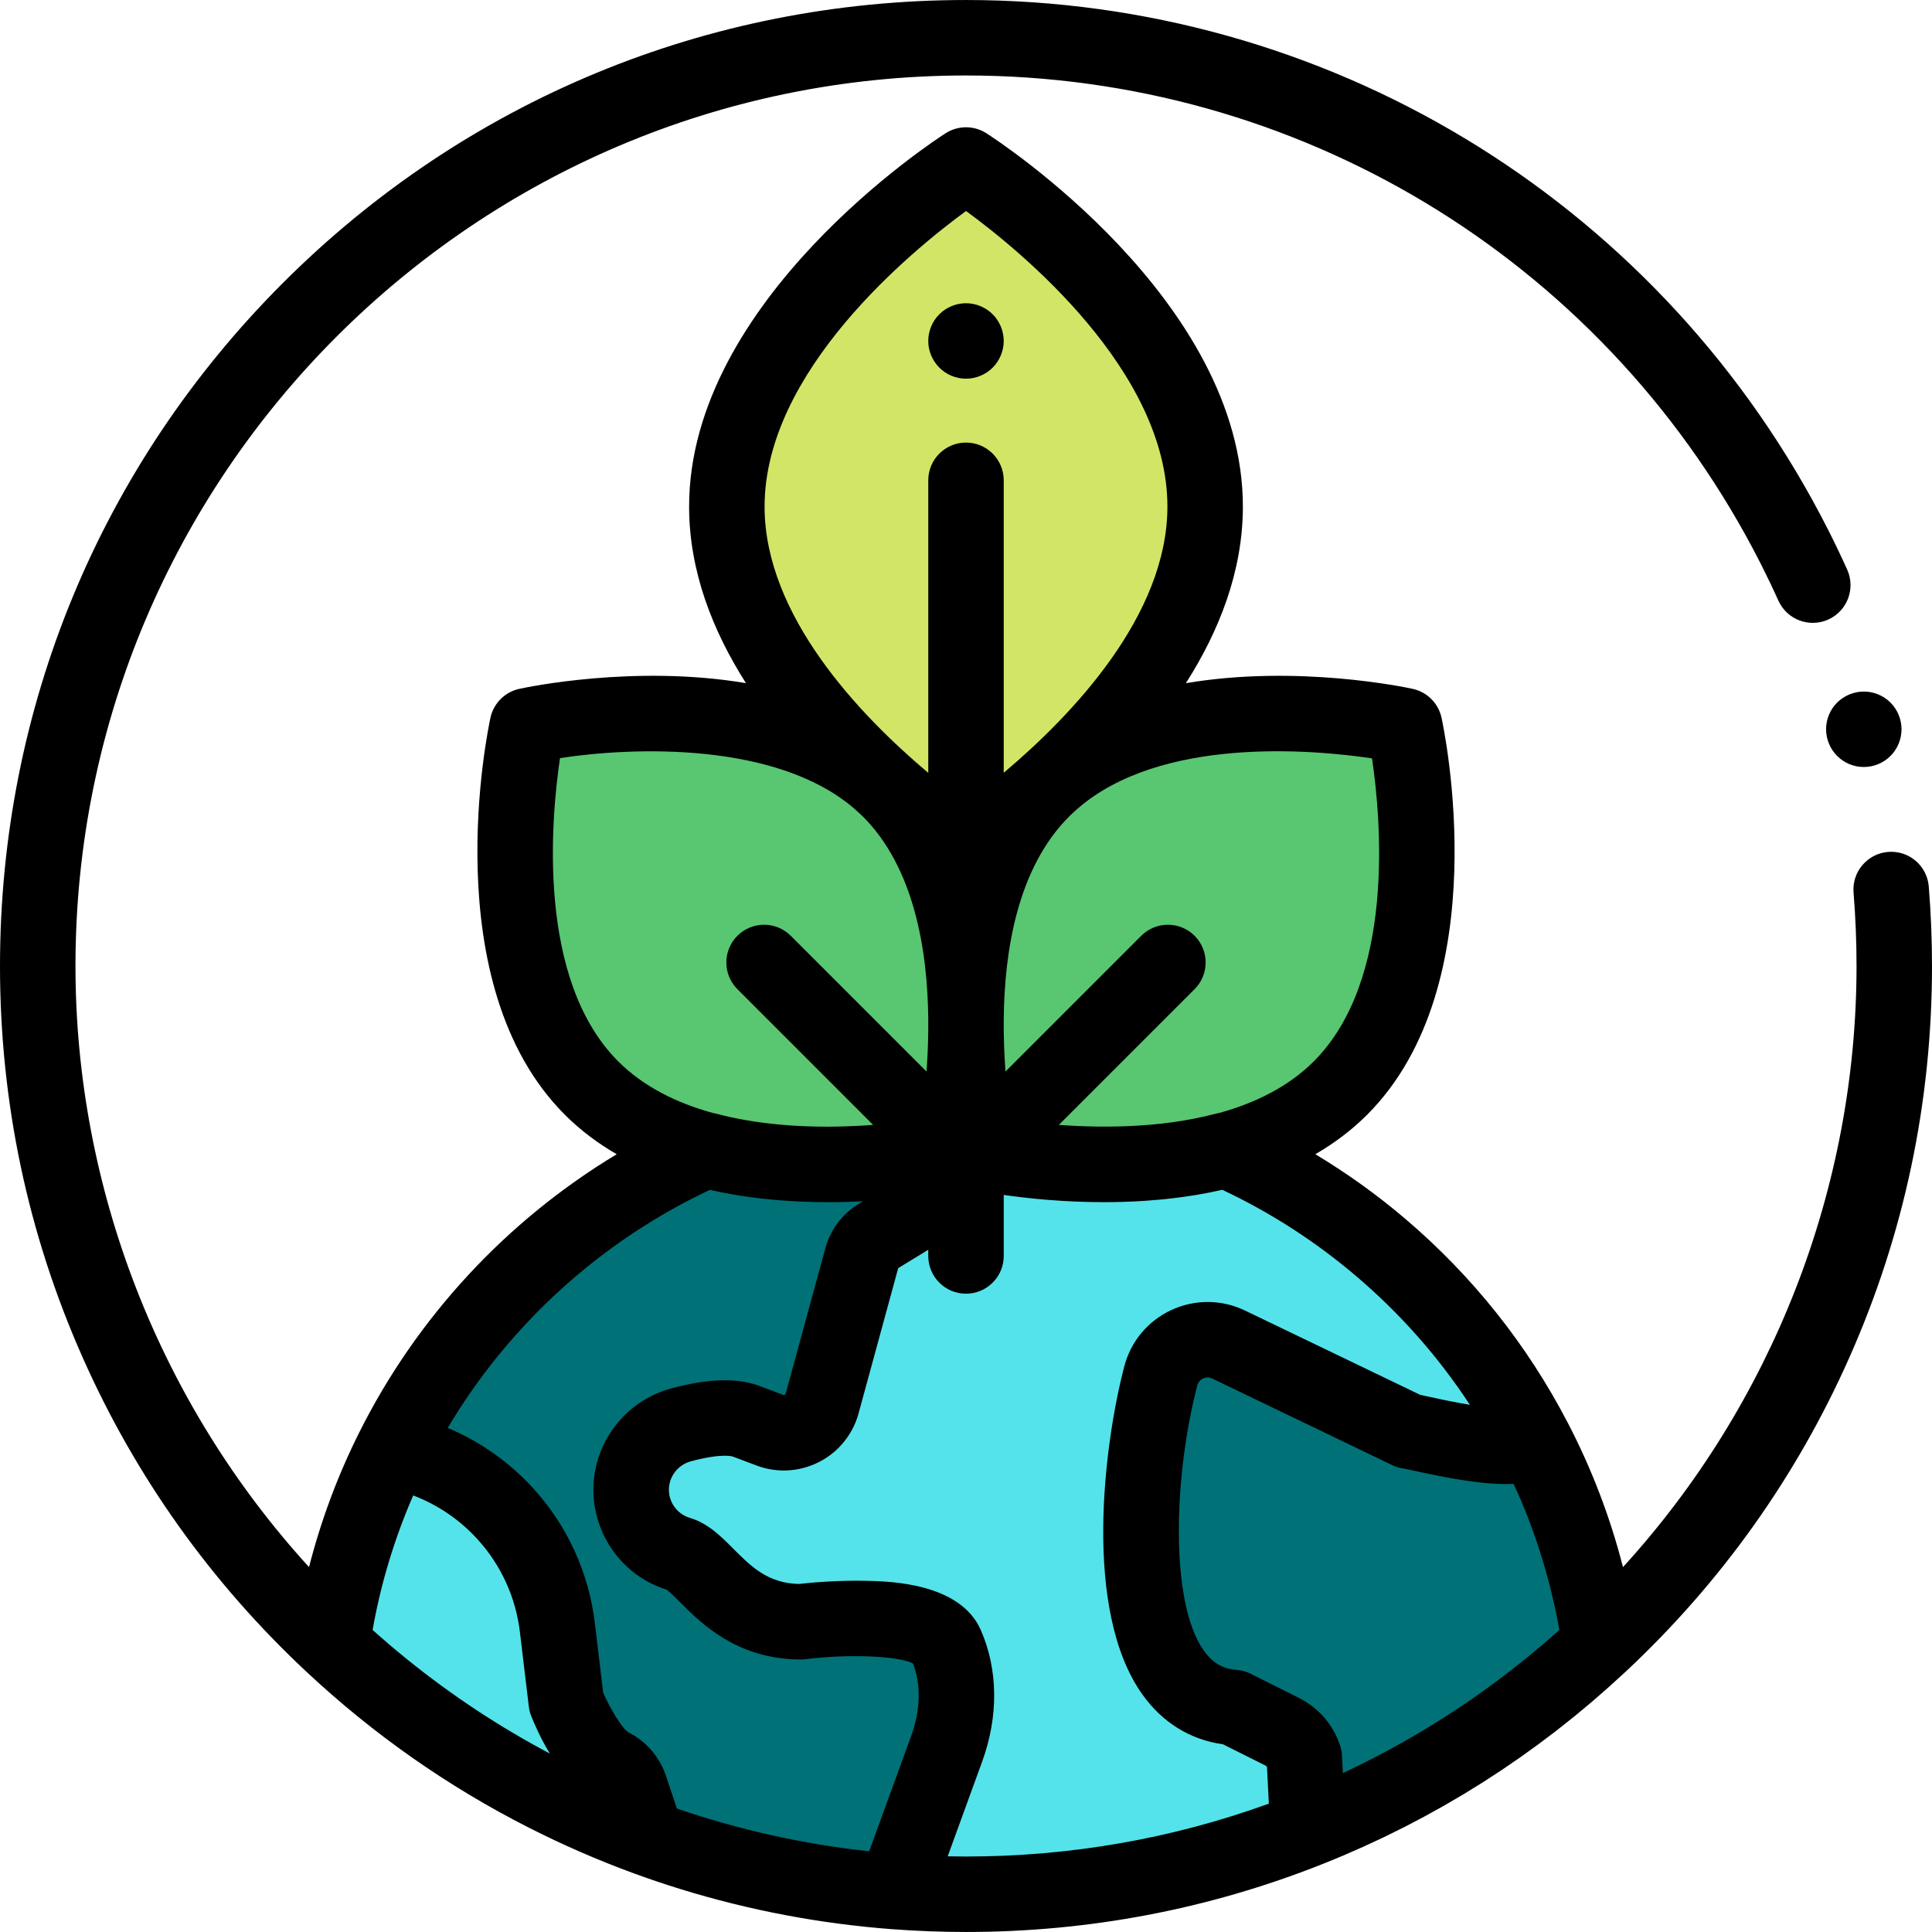 <?xml version="1.0" encoding="iso-8859-1"?>
<!-- Generator: Adobe Illustrator 19.0.0, SVG Export Plug-In . SVG Version: 6.00 Build 0)  -->
<svg xmlns="http://www.w3.org/2000/svg" xmlns:xlink="http://www.w3.org/1999/xlink" version="1.1" id="Capa_1" x="0px" y="0px" viewBox="0 0 512 512" style="enable-background:new 0 0 512 512;" xml:space="preserve">
<path d="M493.93,203.261c-0.649,0-1.31-0.06-1.96-0.19c-0.63-0.13-1.26-0.319-1.87-0.569c-0.6-0.25-1.18-0.561-1.72-0.92  c-0.55-0.37-1.061-0.79-1.521-1.25c-1.859-1.86-2.93-4.44-2.93-7.07c0-0.65,0.061-1.31,0.19-1.95c0.13-0.64,0.319-1.27,0.569-1.87  c0.25-0.609,0.56-1.189,0.92-1.729c0.37-0.55,0.79-1.061,1.25-1.521c0.46-0.46,0.971-0.88,1.521-1.239  c0.54-0.36,1.12-0.67,1.72-0.92c0.61-0.25,1.24-0.441,1.87-0.57c1.3-0.26,2.62-0.26,3.91,0c0.64,0.13,1.27,0.32,1.87,0.57  c0.609,0.25,1.19,0.559,1.729,0.92c0.551,0.359,1.061,0.779,1.521,1.239c0.46,0.46,0.88,0.971,1.24,1.521  c0.359,0.54,0.67,1.12,0.92,1.729c0.25,0.6,0.439,1.23,0.569,1.87c0.13,0.641,0.2,1.3,0.2,1.95s-0.07,1.31-0.2,1.96  c-0.13,0.63-0.319,1.26-0.569,1.87c-0.25,0.6-0.561,1.18-0.92,1.72c-0.36,0.55-0.78,1.061-1.24,1.52  c-0.46,0.46-0.97,0.88-1.521,1.25c-0.54,0.359-1.12,0.67-1.729,0.92c-0.601,0.25-1.23,0.439-1.87,0.569  C495.24,203.201,494.58,203.261,493.93,203.261z"/>
<path style="fill:#54E3EA;" d="M406.572,381.606c-10.156-19.513-23.993-36.806-40.593-50.953  c-12.292-10.478-26.11-19.229-41.063-25.887c-30.883,8.213-65.693,0.587-65.693,0.587s-1.309-5.98-2.258-15.174  c-0.322-0.002-0.642-0.012-0.965-0.012s-0.643,0.013-0.966,0.015c-0.95,9.192-2.258,15.172-2.258,15.172s-34.768,7.617-65.636-0.572  c-36.084,16.043-65.541,44.295-83.1,79.524c-7.916,15.874-13.421,33.168-16.024,51.4c23.854,22.318,52.157,39.932,83.426,51.379  c20.728,7.585,42.758,12.461,65.663,14.199c6.23,0.47,12.535,0.715,18.894,0.715c32.005,0,62.58-6.113,90.616-17.23  c28.879-11.447,55.059-28.197,77.366-49.064C421.23,416.438,415.224,398.217,406.572,381.606z"/>
<path style="fill:#59C671;" d="M156.761,288.342c31.211,31.212,96.016,17.011,96.016,17.011s14.201-64.805-17.011-96.017  c-31.211-31.212-96.015-17.011-96.015-17.011S125.55,257.131,156.761,288.342z"/>
<path style="fill:#D3E567;" d="M319.378,134.4c-0.133,49.978-63.579,90.523-63.378,90.671c0.185-0.14-63.251-40.691-63.378-90.671  C192.495,84.324,256,43.729,256,43.729S319.511,84.324,319.378,134.4z"/>
<path d="M256,100.351c-0.65,0-1.311-0.06-1.95-0.189c-0.64-0.13-1.27-0.32-1.88-0.57c-0.601-0.25-1.18-0.56-1.72-0.92  c-0.551-0.37-1.061-0.78-1.52-1.25c-0.46-0.46-0.88-0.97-1.24-1.521c-0.37-0.54-0.67-1.119-0.92-1.72  c-0.25-0.61-0.45-1.24-0.58-1.87c-0.13-0.65-0.19-1.31-0.19-1.96c0-2.63,1.069-5.21,2.93-7.069c0.46-0.461,0.97-0.881,1.52-1.24  c0.54-0.36,1.119-0.67,1.72-0.92c0.61-0.25,1.24-0.44,1.88-0.57c1.28-0.26,2.61-0.26,3.9,0c0.64,0.13,1.27,0.32,1.869,0.57  c0.61,0.25,1.19,0.56,1.73,0.92c0.55,0.359,1.06,0.779,1.52,1.24c1.861,1.859,2.931,4.439,2.931,7.069c0,0.65-0.07,1.311-0.2,1.96  c-0.13,0.63-0.32,1.26-0.57,1.87c-0.25,0.601-0.56,1.18-0.92,1.72c-0.359,0.551-0.779,1.061-1.24,1.521  c-0.46,0.47-0.97,0.88-1.52,1.25c-0.54,0.36-1.12,0.67-1.73,0.92c-0.6,0.25-1.229,0.44-1.869,0.57  C257.31,100.291,256.649,100.351,256,100.351z"/>
<path style="fill:#007177;" d="M423.983,435.705c-22.307,20.868-48.487,37.617-77.366,49.064l-0.971-19.043  c-0.992-2.977-3.115-5.43-5.932-6.839l-12.727-6.369c-31.183-2.411-26.511-60.597-19.363-87.897  c2.038-7.809,10.711-11.799,17.987-8.3l47.687,22.948c1.621,0,27.62,7.212,33.275,2.336  C415.224,398.217,421.23,416.438,423.983,435.705z"/>
<path style="fill:#59C671;" d="M355.239,288.342c-31.211,31.212-96.016,17.011-96.016,17.011s-14.201-64.805,17.011-96.017  c31.211-31.212,96.015-17.011,96.015-17.011S386.45,257.131,355.239,288.342z"/>
<path d="M259.224,315.353c-2.56,0-5.118-0.977-7.071-2.929c-3.905-3.905-3.905-10.237,0-14.143l50.284-50.285  c3.906-3.904,10.236-3.904,14.143,0c3.905,3.905,3.905,10.237,0,14.143l-50.284,50.285  C264.342,314.376,261.783,315.353,259.224,315.353z"/>
<path style="fill:#007177;" d="M212.26,429.774c-19.224,0-25.305-15.864-32.282-17.934c-5.217-1.547-9.42-5.398-11.436-10.434  c-0.875-2.176-1.28-4.406-1.28-6.593c0-7.788,5.185-15.032,13.229-17.208c6.305-1.696,12.877-2.603,17.293-0.939l6.123,2.304  c1.216,0.469,2.507,0.725,3.819,0.725c2.368,0,4.598-0.8,6.39-2.166c1.792-1.366,3.147-3.307,3.766-5.601l10.498-38.481  c0.672-2.464,2.262-4.587,4.438-5.91l8.204-5.014c2.977-1.824,4.801-5.068,4.801-8.556v-2.038c0-1.547-0.363-3.083-1.056-4.47  l-0.341-0.682c-12.168,1.724-35.68,3.733-57.285-1.998c-36.084,16.043-65.541,44.295-83.1,79.524l2.88,0.725  c10.434,2.614,19.864,8.257,27.087,16.237c3.798,4.171,6.881,8.887,9.196,13.954c2.304,5.068,3.841,10.498,4.502,16.088  l2.368,19.769c0,0,5.345,13.634,11.895,16.899c1.195,0.598,2.23,1.419,3.094,2.4c0.854,0.981,1.515,2.145,1.931,3.403l4.449,13.304  c20.728,7.585,42.758,12.461,65.663,14.199c7.233-19.875,13.773-37.841,13.773-37.841c3.232-8.876,3.681-18.83-0.128-27.471  C246.132,425.475,212.26,429.774,212.26,429.774z"/>
<path d="M511.145,234.921c-0.447-5.503-5.257-9.595-10.778-9.155c-5.504,0.448-9.604,5.273-9.155,10.778  c0.523,6.434,0.789,12.979,0.789,19.452c0,58.935-22.363,116.022-61.894,159.304c-3.388-13.249-8.292-26.077-14.665-38.314  c-0.002-0.004-0.004-0.007-0.006-0.01c-10.75-20.651-25.208-38.797-42.969-53.933c-7.491-6.385-15.488-12.107-23.887-17.165  c4.939-2.857,9.573-6.307,13.73-10.465c34.68-34.681,20.334-102.364,19.707-105.229c-0.836-3.813-3.815-6.792-7.628-7.628  c-1.846-0.403-30.612-6.501-60.116-1.507c8.846-13.879,15.059-29.653,15.104-46.623c0.146-54.938-65.21-97.346-67.992-99.124  c-3.283-2.1-7.488-2.1-10.771,0c-2.782,1.778-68.133,44.185-67.992,99.123c0.043,16.98,6.237,32.748,15.065,46.617  c-29.491-4.983-58.232,1.111-60.077,1.514c-3.813,0.836-6.792,3.814-7.628,7.628c-0.627,2.864-14.973,70.548,19.707,105.229  c4.163,4.163,8.802,7.616,13.746,10.474c-29.188,17.58-53.039,43.248-68.344,73.955v0.001c0,0,0,0.001-0.001,0.001l0,0  c-5.662,11.354-10.07,23.221-13.194,35.448C42.364,372.007,20,314.923,20,255.996C20,125.869,125.869,20.003,256,20.003  c87.663,0,167.631,48.166,208.697,125.702c0.675,1.272,1.337,2.552,1.99,3.842c1.592,3.143,3.141,6.381,4.603,9.627  c2.27,5.034,8.191,7.275,13.226,5.008c5.035-2.27,7.277-8.191,5.009-13.227c-1.587-3.52-3.268-7.034-4.994-10.443  c-0.708-1.397-1.428-2.788-2.159-4.169C437.829,52.245,351.089,0.003,256,0.003c-68.38,0-132.667,26.627-181.019,74.977  S0,187.616,0,255.996c0,36.07,7.356,70.948,21.864,103.666c14.01,31.594,33.965,59.632,59.311,83.336  c0.004,0.003,0.007,0.007,0.01,0.01c17.764,16.619,37.486,30.433,58.87,41.294c9.029,4.586,18.348,8.657,27.951,12.172  c4.115,1.506,8.267,2.904,12.452,4.194c18.133,5.59,36.878,9.143,55.891,10.586c0.004,0,0.008,0,0.011,0  c6.539,0.493,13.146,0.743,19.639,0.743c32.565,0,64.292-6.034,94.301-17.933c1.862-0.738,3.713-1.497,5.554-2.277  c0.8-0.339,1.589-0.697,2.385-1.043c1.035-0.451,2.074-0.893,3.102-1.357c0.895-0.404,1.779-0.828,2.669-1.242  c0.918-0.427,1.841-0.845,2.754-1.283c0.893-0.429,1.775-0.877,2.662-1.316c0.897-0.444,1.8-0.877,2.692-1.331  c0.919-0.468,1.827-0.956,2.74-1.435c0.847-0.444,1.701-0.879,2.543-1.333c0.922-0.497,1.833-1.014,2.748-1.522  c0.823-0.456,1.651-0.903,2.468-1.368c0.9-0.512,1.788-1.045,2.681-1.568c0.821-0.481,1.647-0.952,2.463-1.442  c0.883-0.531,1.755-1.082,2.632-1.623c0.813-0.502,1.632-0.996,2.44-1.507c0.87-0.551,1.728-1.122,2.592-1.684  c0.802-0.522,1.609-1.034,2.406-1.565c0.868-0.579,1.724-1.177,2.585-1.767c0.779-0.533,1.563-1.057,2.336-1.6  c0.861-0.603,1.709-1.226,2.562-1.841c0.761-0.548,1.528-1.087,2.284-1.644c0.859-0.633,1.706-1.285,2.558-1.929  c0.737-0.558,1.48-1.107,2.212-1.673c0.851-0.658,1.689-1.335,2.532-2.005c0.72-0.571,1.445-1.134,2.159-1.713  c0.855-0.694,1.697-1.406,2.543-2.111c0.688-0.573,1.383-1.138,2.066-1.719c0.861-0.732,1.708-1.483,2.561-2.228  c0.656-0.573,1.319-1.138,1.97-1.719c0.865-0.771,1.717-1.561,2.573-2.345c0.587-0.537,1.181-1.064,1.764-1.608  c0.099-0.084,0.194-0.171,0.289-0.26c25.351-23.705,45.309-51.748,59.318-83.348C504.646,326.946,512,292.068,512,255.996  C512,248.983,511.712,241.893,511.145,234.921z M374.531,389.712c10.991,2.423,19.772,3.871,26.585,3.527  c0.435,0.944,0.864,1.89,1.28,2.841c0.21,0.481,0.43,0.957,0.635,1.44c0.738,1.734,1.447,3.478,2.121,5.233  c0.097,0.251,0.183,0.506,0.278,0.758c0.568,1.503,1.116,3.013,1.638,4.531c0.203,0.591,0.393,1.187,0.589,1.78  c0.396,1.197,0.782,2.397,1.149,3.603c0.202,0.664,0.397,1.331,0.59,1.998c0.338,1.167,0.662,2.337,0.973,3.512  c0.176,0.664,0.353,1.328,0.52,1.994c0.315,1.256,0.609,2.519,0.894,3.783c0.129,0.573,0.267,1.145,0.39,1.72  c0.392,1.835,0.758,3.676,1.085,5.527c-0.039,0.035-0.076,0.071-0.115,0.105c-0.059,0.053-0.12,0.104-0.179,0.157  c-0.312,0.279-0.63,0.55-0.944,0.827c-0.891,0.787-1.785,1.571-2.686,2.344c-0.323,0.277-0.648,0.55-0.973,0.824  c-0.276,0.234-0.555,0.464-0.832,0.697c-0.716,0.601-1.433,1.202-2.155,1.794c-0.297,0.243-0.594,0.486-0.891,0.728  c-0.424,0.344-0.852,0.683-1.278,1.023c-0.753,0.602-1.505,1.204-2.264,1.797c-0.093,0.073-0.186,0.147-0.279,0.219  c-0.589,0.458-1.183,0.908-1.776,1.36c-0.806,0.615-1.612,1.23-2.425,1.834c-0.64,0.476-1.286,0.944-1.931,1.413  c-0.799,0.581-1.599,1.16-2.404,1.731c-0.664,0.471-1.333,0.934-2.002,1.397c-0.79,0.547-1.581,1.091-2.377,1.628  c-0.019,0.012-0.037,0.025-0.056,0.037c-0.673,0.454-1.348,0.902-2.026,1.348c-0.803,0.529-1.608,1.054-2.417,1.573  c-0.696,0.447-1.395,0.89-2.096,1.329c-0.812,0.509-1.627,1.012-2.445,1.51c-0.707,0.431-1.416,0.861-2.128,1.284  c-0.824,0.49-1.652,0.974-2.482,1.454c-0.715,0.414-1.43,0.827-2.149,1.233c-0.842,0.475-1.689,0.942-2.537,1.407  c-0.716,0.393-1.432,0.787-2.153,1.172c-0.866,0.463-1.737,0.915-2.61,1.368c-0.671,0.348-1.341,0.699-2.016,1.041  c-0.14,0.071-0.281,0.14-0.421,0.211c-0.799,0.403-1.603,0.797-2.407,1.191c-0.53,0.259-1.058,0.521-1.59,0.777  c-0.314,0.151-0.629,0.302-0.944,0.451c-0.466,0.221-0.935,0.435-1.402,0.653l-0.237-4.659c-0.046-0.903-0.215-1.796-0.5-2.653  c-1.844-5.531-5.731-10.014-10.943-12.619l-12.728-6.369c-1.157-0.579-2.415-0.928-3.705-1.028  c-3.725-0.287-6.419-1.865-8.734-5.116c-9.089-12.765-7.972-46.418-1.723-70.285c0.275-1.054,0.986-1.578,1.535-1.832  c0.267-0.123,0.691-0.27,1.209-0.27c0.371,0,0.789,0.075,1.23,0.287l47.688,22.948c1.02,0.491,2.114,0.805,3.235,0.929  C372.662,389.3,373.688,389.526,374.531,389.712z M363.602,200.972c2.401,16.231,6.178,58.688-15.434,80.299  c-6.755,6.754-15.545,11.029-24.935,13.641c-0.298,0.051-0.594,0.113-0.888,0.191c-15.411,4.1-32.184,3.863-44.233,2.806  c-0.002,0-0.005,0-0.008-0.001c-0.493-0.043-0.978-0.088-1.455-0.134c-0.087-0.009-0.172-0.017-0.258-0.026  c-0.661-0.064-1.303-0.131-1.93-0.199c-0.348-0.038-0.695-0.076-1.032-0.115c-0.203-0.023-0.405-0.047-0.604-0.07  c-1.837-0.218-3.505-0.443-4.956-0.658c-0.805-5.444-1.762-13.846-1.866-23.415c0.007-0.999,0.006-2.009-0.005-3.03v-0.037  c0.164-18.376,3.709-40.221,17.306-53.817c0.612-0.612,1.245-1.197,1.889-1.768c0.094-0.085,0.188-0.168,0.282-0.254  C307.65,195.039,347.91,198.65,363.602,200.972z M159.258,405.124c3.123,7.799,9.472,13.674,17.455,16.175  c0.75,0.529,2.291,2.076,3.438,3.227c5.68,5.703,15.188,15.247,32.108,15.247c0.417,0,0.839-0.027,1.253-0.079  c11.395-1.431,24.746-0.858,28.434,1.146c2.177,5.592,2.02,12.362-0.464,19.183l-11.135,30.594c-0.066-0.007-0.131-0.013-0.196-0.02  c-1.908-0.208-3.813-0.444-5.714-0.698c-0.406-0.054-0.812-0.11-1.218-0.166c-1.906-0.265-3.809-0.547-5.706-0.858  c-0.192-0.032-0.384-0.067-0.576-0.099c-1.783-0.297-3.561-0.617-5.335-0.955c-0.353-0.067-0.707-0.132-1.06-0.201  c-1.857-0.362-3.709-0.748-5.557-1.155c-0.381-0.084-0.761-0.171-1.141-0.257c-1.821-0.411-3.637-0.837-5.447-1.291  c-0.097-0.024-0.195-0.047-0.293-0.071c-1.869-0.471-3.731-0.973-5.588-1.49c-0.401-0.112-0.803-0.223-1.203-0.337  c-1.82-0.517-3.634-1.053-5.44-1.614c-0.298-0.093-0.595-0.19-0.893-0.284c-1.676-0.528-3.346-1.074-5.01-1.64  c-0.197-0.067-0.394-0.132-0.591-0.199l-2.889-8.639c-0.837-2.533-2.143-4.83-3.921-6.874c-1.746-1.983-3.808-3.577-6.054-4.696  c-1.597-1.003-4.687-5.933-6.674-10.542l-2.204-18.396c-0.777-6.576-2.571-12.986-5.336-19.067  c-2.774-6.076-6.441-11.639-10.879-16.511c-6.366-7.035-14.123-12.512-22.775-16.138c0.077-0.13,0.155-0.261,0.232-0.391  c0.894-1.494,1.81-2.973,2.751-4.435c0.141-0.219,0.285-0.436,0.427-0.654c0.985-1.513,1.988-3.012,3.022-4.488  c0.05-0.071,0.101-0.141,0.151-0.212c1.036-1.475,2.099-2.93,3.183-4.367c0.103-0.136,0.203-0.274,0.306-0.41  c1.071-1.411,2.169-2.8,3.286-4.173c0.176-0.217,0.352-0.435,0.529-0.651c1.101-1.34,2.223-2.662,3.367-3.965  c0.187-0.213,0.376-0.425,0.564-0.638c1.168-1.317,2.354-2.618,3.564-3.896c0.134-0.141,0.27-0.279,0.404-0.42  c1.268-1.329,2.553-2.64,3.866-3.924c0.011-0.011,0.022-0.023,0.034-0.034c1.307-1.279,2.641-2.529,3.991-3.763  c0.169-0.154,0.336-0.31,0.505-0.464c1.294-1.172,2.609-2.32,3.941-3.45c0.223-0.189,0.445-0.377,0.669-0.565  c1.33-1.116,2.677-2.211,4.043-3.283c0.206-0.162,0.415-0.321,0.622-0.482c1.414-1.099,2.843-2.18,4.295-3.231  c0.093-0.068,0.188-0.133,0.281-0.2c1.454-1.049,2.927-2.073,4.417-3.074c0.123-0.083,0.245-0.168,0.368-0.25  c1.476-0.986,2.973-1.942,4.483-2.879c0.24-0.149,0.48-0.3,0.721-0.448c1.473-0.903,2.962-1.782,4.466-2.638  c0.266-0.152,0.534-0.302,0.801-0.452c1.522-0.855,3.057-1.688,4.608-2.494c0.211-0.109,0.424-0.215,0.635-0.324  c1.635-0.839,3.282-1.658,4.949-2.442c0.929,0.212,1.859,0.411,2.79,0.599c0.466,0.094,0.933,0.179,1.399,0.268  c0.455,0.086,0.91,0.175,1.365,0.256c0.579,0.103,1.158,0.197,1.737,0.292c0.328,0.053,0.657,0.109,0.985,0.159  c0.661,0.103,1.32,0.198,1.979,0.289c0.225,0.031,0.45,0.063,0.674,0.093c0.746,0.1,1.49,0.193,2.233,0.28  c0.085,0.01,0.169,0.02,0.253,0.03c0.101,0.012,0.202,0.023,0.303,0.034c0.652,0.074,1.303,0.145,1.952,0.209  c0.262,0.026,0.523,0.049,0.785,0.074c0.623,0.058,1.244,0.116,1.863,0.165c0.752,0.061,1.501,0.116,2.247,0.166  c0.239,0.016,0.476,0.029,0.714,0.043c0.722,0.044,1.441,0.084,2.156,0.118c0.143,0.007,0.285,0.013,0.427,0.02  c2.541,0.114,5.038,0.169,7.464,0.169c3.207,0,6.294-0.09,9.222-0.24l-1.056,0.645c-4.381,2.663-7.539,6.862-8.892,11.823  l-10.506,38.512c-0.01,0.036-0.04,0.148-0.171,0.248c-0.072,0.055-0.188,0.12-0.329,0.12c-0.008,0-0.081-0.002-0.298-0.085  l-6.12-2.304c-5.896-2.219-13.555-2.012-23.43,0.645c-12.139,3.284-20.617,14.329-20.617,26.861  C157.262,398.357,157.935,401.83,159.258,405.124z M141.179,462.246c-0.931-0.519-1.86-1.04-2.783-1.572  c-0.739-0.425-1.474-0.857-2.208-1.291c-0.914-0.54-1.826-1.084-2.733-1.636c-0.73-0.445-1.458-0.894-2.183-1.347  c-0.9-0.562-1.797-1.129-2.689-1.703c-0.718-0.462-1.435-0.928-2.149-1.397c-0.89-0.587-1.775-1.181-2.658-1.779  c-0.703-0.477-1.404-0.955-2.102-1.44c-0.882-0.613-1.759-1.235-2.633-1.86c-0.686-0.491-1.372-0.981-2.053-1.479  c-0.877-0.641-1.747-1.293-2.615-1.947c-0.665-0.501-1.332-1-1.993-1.509c-0.875-0.674-1.742-1.36-2.609-2.047  c-0.642-0.509-1.287-1.014-1.924-1.53c-0.882-0.714-1.754-1.441-2.627-2.169c-0.608-0.507-1.221-1.008-1.825-1.522  c-0.903-0.768-1.795-1.552-2.688-2.334c-0.563-0.493-1.13-0.978-1.689-1.477c-0.093-0.083-0.183-0.169-0.276-0.252  c2.167-12.284,5.788-24.22,10.76-35.647c6.53,2.479,12.373,6.455,17.113,11.693c3.059,3.36,5.581,7.189,7.487,11.362  c1.902,4.185,3.139,8.6,3.676,13.138l2.368,19.769c0.101,0.843,0.309,1.67,0.618,2.46c0.738,1.881,2.42,5.825,4.929,9.965  c-0.762-0.403-1.527-0.804-2.285-1.215C142.662,463.073,141.921,462.659,141.179,462.246z M256.009,55.917  c14.548,10.628,53.465,42.438,53.369,78.457c-0.076,28.696-25.106,55.019-43.378,70.418v-77.506c0-5.522-4.478-10-10-10  c-5.523,0-10,4.478-10,10v77.531c-18.284-15.385-43.305-41.684-43.378-70.443C202.53,98.461,241.477,66.564,256.009,55.917z   M148.408,200.903c19.451-2.977,57.236-4.341,77.867,13.289c0.508,0.463,1.016,0.921,1.521,1.373  c0.299,0.281,0.607,0.552,0.898,0.842c13.535,13.535,17.112,35.244,17.306,53.566v0.287c-0.011,1.03-0.012,2.048-0.005,3.055  c-0.042,3.772-0.215,7.355-0.461,10.652l-35.971-35.972c-3.905-3.902-10.235-3.904-14.143,0c-3.905,3.905-3.905,10.237,0,14.143  l35.971,35.972c-3.355,0.25-7.004,0.426-10.848,0.463c-0.268,0.002-0.534,0.005-0.803,0.006c-0.079,0-0.158,0-0.237,0.001  c-0.11,0-0.221-0.001-0.331-0.001c-0.393,0-0.787-0.001-1.184-0.004c-0.128-0.001-0.256-0.002-0.384-0.004  c-0.465-0.005-0.932-0.012-1.401-0.022c-0.149-0.003-0.298-0.006-0.447-0.01c-0.451-0.011-0.904-0.023-1.359-0.038  c-0.171-0.006-0.343-0.012-0.515-0.018c-0.439-0.016-0.88-0.034-1.322-0.054c-0.189-0.009-0.378-0.018-0.567-0.028  c-0.427-0.021-0.855-0.044-1.284-0.07c-0.211-0.013-0.422-0.026-0.634-0.04c-0.411-0.026-0.824-0.054-1.237-0.085  c-0.231-0.017-0.462-0.036-0.693-0.054c-0.397-0.032-0.795-0.064-1.193-0.1c-0.25-0.022-0.5-0.047-0.751-0.071  c-0.383-0.036-0.766-0.073-1.15-0.113c-0.268-0.028-0.537-0.059-0.806-0.089c-0.367-0.041-0.734-0.082-1.101-0.126  c-0.289-0.035-0.578-0.074-0.868-0.111c-0.351-0.045-0.701-0.09-1.052-0.139c-0.307-0.043-0.615-0.089-0.923-0.135  c-0.332-0.049-0.665-0.097-0.997-0.149c-0.337-0.053-0.674-0.111-1.011-0.167c-0.303-0.051-0.607-0.1-0.91-0.153  c-0.37-0.065-0.74-0.136-1.11-0.206c-0.271-0.051-0.543-0.1-0.814-0.153c-0.403-0.079-0.806-0.165-1.208-0.25  c-0.239-0.05-0.478-0.097-0.717-0.149c-0.478-0.104-0.955-0.216-1.431-0.328c-0.161-0.038-0.322-0.073-0.483-0.111  c-0.641-0.154-1.28-0.316-1.917-0.485c-0.294-0.078-0.591-0.14-0.889-0.191c-9.408-2.611-18.218-6.887-24.984-13.654  C142.188,259.627,146.009,217.074,148.408,200.903z M251.147,491.946l9.128-25.081c4.382-12.033,4.249-24.437-0.371-34.92  c-5.44-12.364-23.827-12.847-29.868-13.006c-8.242-0.214-15.955,0.56-18.313,0.828c-8.268-0.186-12.707-4.643-17.402-9.355  c-3.3-3.313-6.713-6.739-11.502-8.16c-2.283-0.677-4.104-2.34-4.998-4.573c-0.371-0.923-0.559-1.887-0.559-2.865  c0-3.519,2.401-6.625,5.827-7.552c8.336-2.242,11.058-1.279,11.172-1.236l6.044,2.274c2.4,0.927,4.897,1.397,7.422,1.397  c4.464,0,8.885-1.496,12.45-4.212c3.577-2.726,6.191-6.615,7.352-10.923l10.504-38.491l7.967-4.868v1.641c0,5.522,4.477,10,10,10  c5.522,0,10-4.478,10-10v-16.173c6.44,0.926,15.834,1.917,26.542,1.917c1.581,0,3.193-0.024,4.826-0.071  c0.048-0.001,0.097-0.003,0.145-0.005c0.776-0.023,1.557-0.052,2.343-0.086c0.262-0.011,0.524-0.023,0.788-0.036  c0.563-0.028,1.128-0.059,1.695-0.093c0.367-0.022,0.732-0.042,1.101-0.066c0.29-0.019,0.582-0.043,0.873-0.064  c1.17-0.085,2.347-0.184,3.53-0.298c0.085-0.008,0.169-0.016,0.254-0.024c0.741-0.073,1.483-0.153,2.228-0.238  c0.007-0.001,0.014-0.002,0.021-0.003c4.497-0.515,9.055-1.253,13.581-2.292c12.812,6.033,24.763,13.744,35.566,22.953  c11.668,9.943,21.725,21.349,30.039,34.029c-2.874-0.482-6.376-1.159-10.695-2.112c-1.019-0.226-1.814-0.4-2.475-0.535  l-46.418-22.337c-6.178-2.973-13.291-3.024-19.514-0.144c-6.207,2.874-10.758,8.317-12.48,14.923  c-5.313,20.289-11.15,64.57,4.781,86.943c5.314,7.464,12.672,12.007,21.376,13.227l11.135,5.572  c0.196,0.099,0.371,0.229,0.518,0.385l0.498,9.773c-25.67,9.291-52.631,14.01-80.258,14.01  C254.389,491.999,252.77,491.979,251.147,491.946z"/>
<g>
</g>
<g>
</g>
<g>
</g>
<g>
</g>
<g>
</g>
<g>
</g>
<g>
</g>
<g>
</g>
<g>
</g>
<g>
</g>
<g>
</g>
<g>
</g>
<g>
</g>
<g>
</g>
<g>
</g>
</svg>
